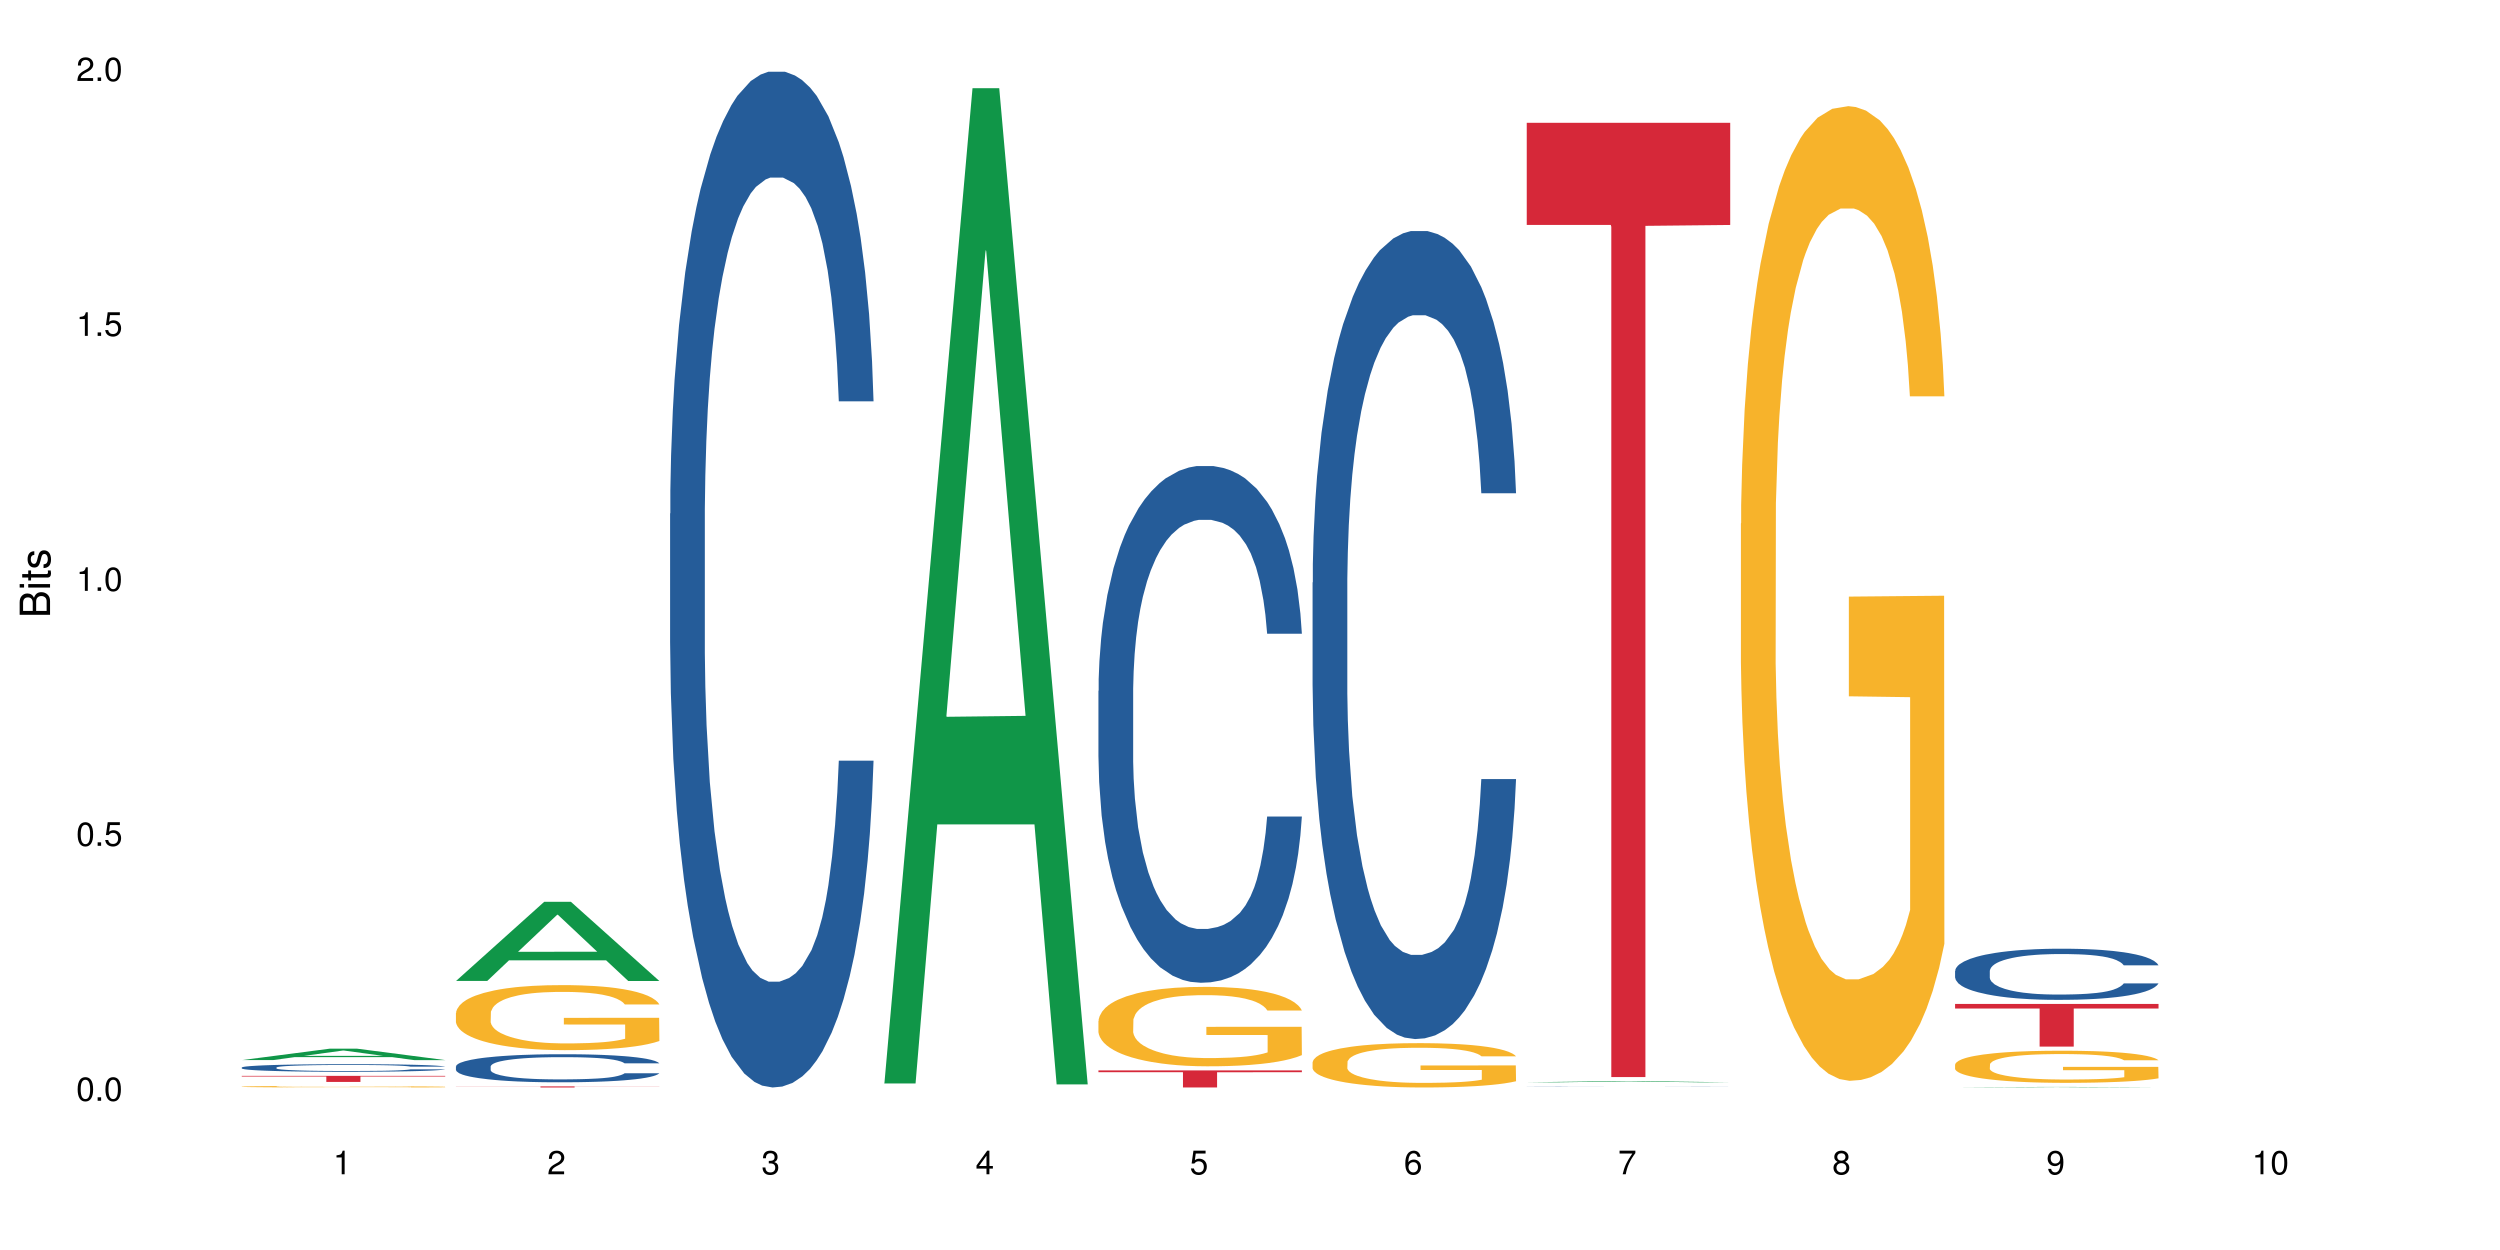 <?xml version="1.0" encoding="UTF-8"?>
<svg xmlns="http://www.w3.org/2000/svg" xmlns:xlink="http://www.w3.org/1999/xlink" width="720pt" height="360pt" viewBox="0 0 720 360" version="1.1">
<defs>
<g>
<symbol overflow="visible" id="glyph0-0">
<path style="stroke:none;" d=""/>
</symbol>
<symbol overflow="visible" id="glyph0-1">
<path style="stroke:none;" d="M 2.641 -6.797 C 2 -6.797 1.422 -6.531 1.078 -6.047 C 0.641 -5.453 0.406 -4.547 0.406 -3.297 C 0.406 -1 1.188 0.219 2.641 0.219 C 4.078 0.219 4.859 -1 4.859 -3.234 C 4.859 -4.562 4.656 -5.438 4.203 -6.047 C 3.844 -6.531 3.281 -6.797 2.641 -6.797 Z M 2.641 -6.047 C 3.547 -6.047 4 -5.125 4 -3.312 C 4 -1.375 3.562 -0.484 2.625 -0.484 C 1.734 -0.484 1.281 -1.422 1.281 -3.281 C 1.281 -5.141 1.734 -6.047 2.641 -6.047 Z M 2.641 -6.047 "/>
</symbol>
<symbol overflow="visible" id="glyph0-2">
<path style="stroke:none;" d="M 1.828 -1 L 0.828 -1 L 0.828 0 L 1.828 0 Z M 1.828 -1 "/>
</symbol>
<symbol overflow="visible" id="glyph0-3">
<path style="stroke:none;" d="M 4.562 -6.797 L 1.062 -6.797 L 0.547 -3.094 L 1.328 -3.094 C 1.719 -3.562 2.047 -3.734 2.578 -3.734 C 3.484 -3.734 4.062 -3.109 4.062 -2.094 C 4.062 -1.125 3.484 -0.531 2.578 -0.531 C 1.828 -0.531 1.375 -0.906 1.188 -1.672 L 0.328 -1.672 C 0.453 -1.109 0.547 -0.844 0.75 -0.594 C 1.125 -0.078 1.828 0.219 2.594 0.219 C 3.969 0.219 4.922 -0.781 4.922 -2.219 C 4.922 -3.562 4.031 -4.484 2.719 -4.484 C 2.25 -4.484 1.859 -4.359 1.469 -4.062 L 1.734 -5.969 L 4.562 -5.969 Z M 4.562 -6.797 "/>
</symbol>
<symbol overflow="visible" id="glyph0-4">
<path style="stroke:none;" d="M 2.484 -4.844 L 2.484 0 L 3.328 0 L 3.328 -6.797 L 2.766 -6.797 C 2.469 -5.75 2.281 -5.609 0.984 -5.453 L 0.984 -4.844 Z M 2.484 -4.844 "/>
</symbol>
<symbol overflow="visible" id="glyph0-5">
<path style="stroke:none;" d="M 4.859 -0.828 L 1.281 -0.828 C 1.359 -1.391 1.672 -1.75 2.5 -2.234 L 3.469 -2.75 C 4.406 -3.266 4.906 -3.969 4.906 -4.812 C 4.906 -5.375 4.672 -5.906 4.266 -6.266 C 3.859 -6.625 3.375 -6.797 2.719 -6.797 C 1.859 -6.797 1.219 -6.5 0.844 -5.922 C 0.609 -5.562 0.5 -5.125 0.484 -4.438 L 1.328 -4.438 C 1.359 -4.906 1.406 -5.188 1.531 -5.406 C 1.75 -5.812 2.188 -6.062 2.703 -6.062 C 3.469 -6.062 4.031 -5.516 4.031 -4.781 C 4.031 -4.25 3.719 -3.797 3.125 -3.438 L 2.234 -2.938 C 0.812 -2.141 0.406 -1.5 0.328 0 L 4.859 0 Z M 4.859 -0.828 "/>
</symbol>
<symbol overflow="visible" id="glyph0-6">
<path style="stroke:none;" d="M 2.125 -3.125 L 2.578 -3.125 C 3.516 -3.125 3.984 -2.703 3.984 -1.891 C 3.984 -1.031 3.469 -0.531 2.578 -0.531 C 1.656 -0.531 1.203 -0.984 1.156 -1.969 L 0.312 -1.969 C 0.344 -1.422 0.438 -1.078 0.609 -0.766 C 0.953 -0.109 1.625 0.219 2.547 0.219 C 3.953 0.219 4.859 -0.609 4.859 -1.906 C 4.859 -2.766 4.516 -3.25 3.703 -3.516 C 4.344 -3.766 4.656 -4.25 4.656 -4.938 C 4.656 -6.109 3.875 -6.797 2.578 -6.797 C 1.203 -6.797 0.484 -6.047 0.453 -4.609 L 1.297 -4.609 C 1.312 -5.016 1.344 -5.25 1.453 -5.453 C 1.641 -5.828 2.062 -6.062 2.594 -6.062 C 3.344 -6.062 3.797 -5.625 3.797 -4.906 C 3.797 -4.422 3.609 -4.141 3.25 -3.984 C 3.016 -3.891 2.719 -3.844 2.125 -3.844 Z M 2.125 -3.125 "/>
</symbol>
<symbol overflow="visible" id="glyph0-7">
<path style="stroke:none;" d="M 3.141 -1.625 L 3.141 0 L 3.984 0 L 3.984 -1.625 L 4.984 -1.625 L 4.984 -2.391 L 3.984 -2.391 L 3.984 -6.797 L 3.359 -6.797 L 0.266 -2.516 L 0.266 -1.625 Z M 3.141 -2.391 L 1 -2.391 L 3.141 -5.359 Z M 3.141 -2.391 "/>
</symbol>
<symbol overflow="visible" id="glyph0-8">
<path style="stroke:none;" d="M 4.781 -5.031 C 4.609 -6.141 3.891 -6.797 2.844 -6.797 C 2.094 -6.797 1.422 -6.438 1.031 -5.828 C 0.609 -5.172 0.406 -4.344 0.406 -3.094 C 0.406 -1.953 0.578 -1.234 0.984 -0.625 C 1.359 -0.078 1.953 0.219 2.703 0.219 C 3.984 0.219 4.922 -0.734 4.922 -2.078 C 4.922 -3.344 4.062 -4.234 2.844 -4.234 C 2.172 -4.234 1.641 -3.969 1.281 -3.469 C 1.281 -5.125 1.828 -6.047 2.797 -6.047 C 3.391 -6.047 3.797 -5.672 3.938 -5.031 Z M 2.734 -3.484 C 3.547 -3.484 4.062 -2.922 4.062 -2 C 4.062 -1.156 3.484 -0.531 2.703 -0.531 C 1.922 -0.531 1.328 -1.188 1.328 -2.047 C 1.328 -2.891 1.906 -3.484 2.734 -3.484 Z M 2.734 -3.484 "/>
</symbol>
<symbol overflow="visible" id="glyph0-9">
<path style="stroke:none;" d="M 4.984 -6.797 L 0.438 -6.797 L 0.438 -5.969 L 4.109 -5.969 C 2.5 -3.656 1.828 -2.234 1.328 0 L 2.219 0 C 2.594 -2.172 3.453 -4.047 4.984 -6.094 Z M 4.984 -6.797 "/>
</symbol>
<symbol overflow="visible" id="glyph0-10">
<path style="stroke:none;" d="M 3.75 -3.578 C 4.453 -4 4.688 -4.344 4.688 -4.984 C 4.688 -6.047 3.844 -6.797 2.641 -6.797 C 1.438 -6.797 0.594 -6.047 0.594 -4.984 C 0.594 -4.359 0.828 -4.016 1.516 -3.578 C 0.734 -3.203 0.359 -2.641 0.359 -1.891 C 0.359 -0.641 1.297 0.219 2.641 0.219 C 3.984 0.219 4.922 -0.641 4.922 -1.875 C 4.922 -2.641 4.531 -3.203 3.75 -3.578 Z M 2.641 -6.047 C 3.359 -6.047 3.812 -5.625 3.812 -4.969 C 3.812 -4.344 3.344 -3.922 2.641 -3.922 C 1.922 -3.922 1.453 -4.344 1.453 -4.984 C 1.453 -5.625 1.922 -6.047 2.641 -6.047 Z M 2.641 -3.203 C 3.484 -3.203 4.062 -2.672 4.062 -1.875 C 4.062 -1.062 3.484 -0.531 2.625 -0.531 C 1.797 -0.531 1.219 -1.078 1.219 -1.875 C 1.219 -2.672 1.797 -3.203 2.641 -3.203 Z M 2.641 -3.203 "/>
</symbol>
<symbol overflow="visible" id="glyph0-11">
<path style="stroke:none;" d="M 0.516 -1.547 C 0.672 -0.438 1.406 0.219 2.438 0.219 C 3.188 0.219 3.859 -0.141 4.266 -0.75 C 4.688 -1.406 4.891 -2.25 4.891 -3.484 C 4.891 -4.625 4.703 -5.359 4.312 -5.953 C 3.938 -6.5 3.344 -6.797 2.594 -6.797 C 1.297 -6.797 0.359 -5.844 0.359 -4.516 C 0.359 -3.25 1.234 -2.344 2.453 -2.344 C 3.094 -2.344 3.562 -2.578 4.016 -3.109 C 4 -1.453 3.469 -0.531 2.5 -0.531 C 1.906 -0.531 1.484 -0.906 1.359 -1.547 Z M 2.578 -6.062 C 3.375 -6.062 3.969 -5.406 3.969 -4.531 C 3.969 -3.688 3.375 -3.094 2.547 -3.094 C 1.734 -3.094 1.234 -3.672 1.234 -4.578 C 1.234 -5.438 1.797 -6.062 2.578 -6.062 Z M 2.578 -6.062 "/>
</symbol>
<symbol overflow="visible" id="glyph1-0">
<path style="stroke:none;" d=""/>
</symbol>
<symbol overflow="visible" id="glyph1-1">
<path style="stroke:none;" d="M 0 -0.953 L 0 -4.891 C 0 -5.719 -0.234 -6.344 -0.734 -6.797 C -1.188 -7.234 -1.812 -7.469 -2.5 -7.469 C -3.547 -7.469 -4.188 -7 -4.625 -5.875 C -4.984 -6.672 -5.641 -7.094 -6.531 -7.094 C -7.156 -7.094 -7.734 -6.859 -8.141 -6.391 C -8.562 -5.938 -8.75 -5.344 -8.75 -4.5 L -8.75 -0.953 Z M -4.984 -2.062 L -7.766 -2.062 L -7.766 -4.219 C -7.766 -4.844 -7.688 -5.203 -7.453 -5.5 C -7.219 -5.812 -6.859 -5.969 -6.375 -5.969 C -5.906 -5.969 -5.531 -5.812 -5.297 -5.5 C -5.062 -5.203 -4.984 -4.844 -4.984 -4.219 Z M -0.984 -2.062 L -4 -2.062 L -4 -4.781 C -4 -5.328 -3.859 -5.688 -3.578 -5.953 C -3.297 -6.219 -2.922 -6.359 -2.484 -6.359 C -2.062 -6.359 -1.688 -6.219 -1.406 -5.953 C -1.109 -5.688 -0.984 -5.328 -0.984 -4.781 Z M -0.984 -2.062 "/>
</symbol>
<symbol overflow="visible" id="glyph1-2">
<path style="stroke:none;" d="M -6.281 -1.797 L -6.281 -0.797 L 0 -0.797 L 0 -1.797 Z M -8.75 -1.797 L -8.75 -0.797 L -7.484 -0.797 L -7.484 -1.797 Z M -8.75 -1.797 "/>
</symbol>
<symbol overflow="visible" id="glyph1-3">
<path style="stroke:none;" d="M -6.281 -3.047 L -6.281 -2.016 L -8.016 -2.016 L -8.016 -1.016 L -6.281 -1.016 L -6.281 -0.172 L -5.469 -0.172 L -5.469 -1.016 L -0.719 -1.016 C -0.078 -1.016 0.281 -1.453 0.281 -2.234 C 0.281 -2.469 0.25 -2.719 0.188 -3.047 L -0.641 -3.047 C -0.609 -2.922 -0.594 -2.766 -0.594 -2.562 C -0.594 -2.141 -0.719 -2.016 -1.156 -2.016 L -5.469 -2.016 L -5.469 -3.047 Z M -6.281 -3.047 "/>
</symbol>
<symbol overflow="visible" id="glyph1-4">
<path style="stroke:none;" d="M -4.531 -5.25 C -5.766 -5.25 -6.469 -4.422 -6.469 -2.969 C -6.469 -1.516 -5.719 -0.562 -4.547 -0.562 C -3.562 -0.562 -3.094 -1.062 -2.734 -2.562 L -2.516 -3.484 C -2.344 -4.188 -2.094 -4.469 -1.625 -4.469 C -1.047 -4.469 -0.641 -3.875 -0.641 -3 C -0.641 -2.453 -0.797 -2 -1.062 -1.75 C -1.25 -1.594 -1.422 -1.531 -1.875 -1.469 L -1.875 -0.406 C -0.422 -0.453 0.281 -1.266 0.281 -2.922 C 0.281 -4.5 -0.5 -5.516 -1.719 -5.516 C -2.656 -5.516 -3.172 -4.984 -3.469 -3.734 L -3.703 -2.766 C -3.891 -1.953 -4.156 -1.609 -4.594 -1.609 C -5.172 -1.609 -5.547 -2.125 -5.547 -2.938 C -5.547 -3.75 -5.203 -4.172 -4.531 -4.203 Z M -4.531 -5.25 "/>
</symbol>
</g>
</defs>
<g id="surface96244">
<rect x="0" y="0" width="720" height="360" style="fill:rgb(100%,100%,100%);fill-opacity:1;stroke:none;"/>
<path style=" stroke:none;fill-rule:nonzero;fill:rgb(6.275%,58.824%,28.235%);fill-opacity:1;" d="M 69.629 305.305 L 69.691 305.305 L 95.047 302.008 L 102.746 302.008 L 128.223 305.309 L 119.273 305.309 L 112.887 304.449 L 84.902 304.449 L 78.645 305.305 L 69.629 305.305 L 87.598 304.09 L 110.32 304.09 L 98.988 302.547 L 98.863 302.547 L 98.738 302.555 L 87.535 304.09 L 87.598 304.09 Z M 69.629 305.305 "/>
<path style=" stroke:none;fill-rule:nonzero;fill:rgb(14.51%,36.078%,60%);fill-opacity:1;" d="M 69.629 307.438 L 69.699 307.434 L 69.699 307.387 L 69.914 307.312 L 70.414 307.215 L 70.914 307.148 L 72.203 307.031 L 73.988 306.918 L 75.848 306.828 L 77.203 306.777 L 78.418 306.734 L 81.207 306.66 L 82.992 306.625 L 84.922 306.59 L 87.281 306.555 L 88.996 306.535 L 92.852 306.504 L 95.711 306.488 L 97.926 306.484 L 102.715 306.484 L 105.574 306.492 L 107.645 306.5 L 109.93 306.52 L 111.859 306.535 L 115.219 306.578 L 118.219 306.637 L 119.578 306.668 L 121.723 306.73 L 123.367 306.789 L 124.508 306.844 L 125.797 306.918 L 126.938 307.008 L 127.797 307.109 L 128.223 307.195 L 118.219 307.195 L 117.719 307.113 L 117.148 307.051 L 116.078 306.969 L 115.004 306.914 L 113.504 306.855 L 112.148 306.816 L 110.289 306.777 L 108.645 306.754 L 106.93 306.734 L 105.285 306.723 L 102.141 306.711 L 98.5 306.711 L 97.141 306.715 L 94.355 306.73 L 92.852 306.746 L 90.711 306.773 L 89.207 306.801 L 87.422 306.84 L 86.207 306.875 L 84.707 306.926 L 83.637 306.973 L 82.422 307.039 L 81.707 307.09 L 81.062 307.145 L 80.492 307.211 L 80.062 307.281 L 79.777 307.355 L 79.633 307.426 L 79.633 307.738 L 79.777 307.809 L 80.133 307.895 L 81.062 308.016 L 82.422 308.121 L 83.992 308.207 L 85.492 308.266 L 86.352 308.293 L 87.492 308.324 L 89.281 308.367 L 91.852 308.406 L 93.352 308.422 L 95.641 308.438 L 97.996 308.445 L 101.141 308.445 L 103.93 308.438 L 105.785 308.426 L 107.715 308.41 L 110.359 308.379 L 112.004 308.344 L 113.434 308.309 L 114.504 308.27 L 115.219 308.238 L 116.293 308.176 L 117.148 308.109 L 117.793 308.039 L 118.219 307.969 L 128.223 307.969 L 127.797 308.051 L 127.152 308.129 L 126.508 308.184 L 125.508 308.254 L 124.367 308.316 L 122.723 308.387 L 121.363 308.434 L 119.578 308.484 L 117.934 308.523 L 116.148 308.555 L 113.504 308.598 L 111.789 308.617 L 109.93 308.633 L 107.715 308.648 L 104.93 308.664 L 101.93 308.672 L 99.141 308.676 L 96.141 308.672 L 93.926 308.66 L 90.996 308.645 L 87.352 308.609 L 84.707 308.57 L 82.633 308.531 L 80.848 308.492 L 78.848 308.438 L 76.273 308.352 L 74.703 308.281 L 73.633 308.227 L 72.418 308.148 L 71.559 308.078 L 70.559 307.965 L 69.844 307.824 L 69.629 307.715 Z M 69.629 307.438 "/>
<path style=" stroke:none;fill-rule:nonzero;fill:rgb(96.863%,70.196%,16.863%);fill-opacity:1;" d="M 69.629 312.949 L 69.699 312.949 L 69.699 312.941 L 69.988 312.922 L 70.703 312.898 L 71.629 312.879 L 72.629 312.863 L 73.273 312.855 L 74.344 312.844 L 75.273 312.832 L 77.633 312.816 L 80.633 312.801 L 82.277 312.793 L 84.137 312.785 L 86.777 312.777 L 87.992 312.773 L 91.711 312.77 L 95.926 312.766 L 100.57 312.762 L 102.715 312.766 L 105.645 312.766 L 109.645 312.77 L 111.934 312.773 L 113.719 312.777 L 115.578 312.781 L 117.863 312.789 L 120.008 312.801 L 121.723 312.809 L 123.438 312.82 L 124.867 312.836 L 126.082 312.848 L 127.152 312.863 L 127.797 312.879 L 128.223 312.891 L 118.293 312.891 L 117.719 312.879 L 117.078 312.867 L 116.004 312.855 L 114.934 312.844 L 113.863 312.836 L 111.859 312.828 L 110.145 312.82 L 108.004 312.816 L 105.93 312.812 L 103.57 312.809 L 98.355 312.809 L 94.926 312.812 L 92.926 312.816 L 91.496 312.816 L 89.496 312.824 L 88.281 312.828 L 85.422 312.844 L 83.992 312.855 L 83.207 312.863 L 82.207 312.875 L 81.492 312.887 L 80.707 312.902 L 80.277 312.914 L 79.703 312.941 L 79.633 313.012 L 79.848 313.027 L 80.277 313.043 L 80.848 313.055 L 81.707 313.07 L 82.562 313.082 L 84.062 313.098 L 85.352 313.109 L 86.352 313.113 L 88.281 313.125 L 89.066 313.129 L 90.922 313.137 L 92.852 313.141 L 95.211 313.145 L 96.996 313.148 L 99.855 313.152 L 103.5 313.152 L 107.789 313.148 L 110.504 313.145 L 112.359 313.141 L 113.574 313.141 L 115.078 313.137 L 116.148 313.133 L 117.148 313.125 L 118.363 313.121 L 118.363 313.027 L 100.715 313.023 L 100.715 312.98 L 128.152 312.98 L 128.223 313.137 L 126.723 313.145 L 124.867 313.156 L 123.078 313.164 L 121.223 313.172 L 118.578 313.18 L 116.434 313.184 L 113.148 313.188 L 110.145 313.191 L 107 313.195 L 97.996 313.195 L 94.855 313.191 L 92.352 313.191 L 90.066 313.188 L 87.781 313.18 L 84.922 313.172 L 83.062 313.164 L 79.203 313.148 L 77.488 313.137 L 76.348 313.129 L 75.203 313.117 L 73.988 313.105 L 72.844 313.094 L 71.988 313.082 L 71.203 313.066 L 70.629 313.055 L 70.059 313.035 L 69.773 313.023 L 69.629 313.012 Z M 69.629 312.949 "/>
<path style=" stroke:none;fill-rule:nonzero;fill:rgb(83.922%,15.686%,22.353%);fill-opacity:1;" d="M 69.629 309.848 L 128.223 309.848 L 128.223 310.035 L 103.805 310.035 L 103.805 311.59 L 93.98 311.59 L 93.98 310.039 L 93.836 310.035 L 69.629 310.035 Z M 69.629 309.848 "/>
<path style=" stroke:none;fill-rule:nonzero;fill:rgb(6.275%,58.824%,28.235%);fill-opacity:1;" d="M 131.309 282.516 L 131.371 282.492 L 156.727 259.727 L 164.426 259.727 L 189.902 282.535 L 180.953 282.535 L 174.566 276.582 L 146.582 276.582 L 140.324 282.516 L 131.309 282.516 L 149.273 274.117 L 172 274.098 L 160.668 263.453 L 160.543 263.434 L 160.418 263.496 L 149.211 274.098 L 149.273 274.117 Z M 131.309 282.516 "/>
<path style=" stroke:none;fill-rule:nonzero;fill:rgb(14.51%,36.078%,60%);fill-opacity:1;" d="M 131.309 307.137 L 131.379 307.133 L 131.379 306.953 L 131.594 306.672 L 132.094 306.32 L 132.594 306.074 L 133.883 305.641 L 135.668 305.219 L 137.523 304.895 L 138.883 304.699 L 140.098 304.555 L 142.883 304.281 L 144.672 304.141 L 146.602 304.016 L 148.957 303.887 L 150.672 303.816 L 154.531 303.695 L 157.391 303.645 L 159.605 303.621 L 164.395 303.621 L 167.25 303.652 L 169.324 303.688 L 171.609 303.75 L 173.539 303.816 L 176.898 303.977 L 179.898 304.184 L 181.258 304.301 L 183.402 304.531 L 185.043 304.754 L 186.188 304.945 L 187.473 305.219 L 188.617 305.551 L 189.477 305.926 L 189.902 306.246 L 179.898 306.246 L 179.398 305.949 L 178.828 305.719 L 177.758 305.418 L 176.684 305.203 L 175.184 304.988 L 173.824 304.848 L 171.969 304.707 L 170.324 304.621 L 168.609 304.555 L 166.965 304.508 L 163.82 304.465 L 160.176 304.465 L 158.82 304.48 L 156.031 304.539 L 154.531 304.59 L 152.387 304.695 L 150.887 304.789 L 149.102 304.938 L 147.887 305.062 L 146.387 305.254 L 145.312 305.426 L 144.098 305.668 L 143.387 305.852 L 142.742 306.059 L 142.172 306.305 L 141.742 306.562 L 141.457 306.836 L 141.312 307.102 L 141.312 308.246 L 141.457 308.512 L 141.812 308.824 L 142.742 309.273 L 144.098 309.664 L 145.672 309.977 L 147.172 310.195 L 148.031 310.301 L 149.172 310.418 L 150.961 310.566 L 153.531 310.715 L 155.031 310.773 L 157.32 310.832 L 159.676 310.863 L 162.82 310.863 L 165.609 310.832 L 167.465 310.793 L 169.395 310.734 L 172.039 310.609 L 173.684 310.492 L 175.113 310.352 L 176.184 310.211 L 176.898 310.094 L 177.969 309.863 L 178.828 309.613 L 179.473 309.355 L 179.898 309.102 L 189.902 309.102 L 189.477 309.398 L 188.832 309.688 L 188.188 309.902 L 187.188 310.16 L 186.047 310.387 L 184.402 310.648 L 183.043 310.816 L 181.258 311 L 179.613 311.141 L 177.828 311.27 L 175.184 311.414 L 173.469 311.488 L 171.609 311.555 L 169.395 311.613 L 166.609 311.668 L 163.605 311.695 L 160.82 311.703 L 157.82 311.688 L 155.605 311.66 L 152.676 311.594 L 149.031 311.461 L 146.387 311.32 L 144.312 311.18 L 142.527 311.031 L 140.527 310.832 L 137.953 310.508 L 136.383 310.254 L 135.309 310.051 L 134.094 309.762 L 133.238 309.504 L 132.238 309.09 L 131.523 308.562 L 131.309 308.156 Z M 131.309 307.137 "/>
<path style=" stroke:none;fill-rule:nonzero;fill:rgb(96.863%,70.196%,16.863%);fill-opacity:1;" d="M 131.309 291.734 L 131.379 291.719 L 131.379 291.375 L 131.664 290.605 L 132.379 289.547 L 133.309 288.672 L 134.309 287.988 L 134.953 287.629 L 136.023 287.117 L 136.953 286.738 L 139.312 285.969 L 142.312 285.25 L 143.957 284.941 L 145.812 284.652 L 148.457 284.324 L 149.672 284.207 L 153.391 283.934 L 157.605 283.762 L 162.25 283.711 L 164.395 283.727 L 167.324 283.797 L 171.324 283.984 L 173.613 284.156 L 175.398 284.324 L 177.254 284.547 L 179.543 284.891 L 181.688 285.301 L 183.402 285.711 L 185.117 286.227 L 186.547 286.773 L 187.762 287.371 L 188.832 288.09 L 189.477 288.691 L 189.902 289.289 L 179.973 289.289 L 179.398 288.691 L 178.758 288.227 L 177.684 287.664 L 176.613 287.254 L 175.539 286.926 L 173.539 286.48 L 171.824 286.207 L 169.68 285.969 L 167.609 285.816 L 165.25 285.711 L 163.82 285.68 L 160.035 285.68 L 156.605 285.797 L 154.605 285.934 L 153.176 286.07 L 151.172 286.328 L 149.957 286.535 L 149.246 286.672 L 147.102 287.199 L 145.672 287.68 L 144.887 288.004 L 143.887 288.52 L 143.172 288.98 L 142.383 289.664 L 141.957 290.18 L 141.383 291.344 L 141.312 294.422 L 141.527 295.074 L 141.957 295.773 L 142.527 296.391 L 143.387 297.039 L 144.242 297.535 L 145.742 298.203 L 147.027 298.648 L 148.031 298.941 L 149.957 299.402 L 150.746 299.555 L 152.602 299.863 L 154.531 300.102 L 156.891 300.309 L 158.676 300.41 L 161.535 300.496 L 165.18 300.496 L 169.469 300.395 L 172.184 300.258 L 174.039 300.121 L 175.254 300 L 176.754 299.812 L 177.828 299.641 L 178.828 299.453 L 180.043 299.164 L 180.043 295.074 L 162.391 295.055 L 162.391 293.141 L 189.832 293.121 L 189.902 299.812 L 188.402 300.273 L 186.547 300.719 L 184.758 301.062 L 182.902 301.352 L 180.258 301.68 L 178.113 301.883 L 174.824 302.121 L 171.824 302.277 L 168.68 302.379 L 165.895 302.43 L 162.605 302.449 L 159.676 302.414 L 156.531 302.312 L 154.031 302.176 L 151.746 302.004 L 149.457 301.781 L 146.602 301.422 L 144.742 301.129 L 142.812 300.77 L 140.883 300.344 L 139.168 299.883 L 138.027 299.523 L 136.883 299.109 L 135.668 298.598 L 134.523 298.016 L 133.668 297.484 L 132.879 296.887 L 132.309 296.32 L 131.738 295.551 L 131.453 294.938 L 131.309 294.406 Z M 131.309 291.734 "/>
<path style=" stroke:none;fill-rule:nonzero;fill:rgb(83.922%,15.686%,22.353%);fill-opacity:1;" d="M 131.309 312.879 L 189.902 312.879 L 189.902 312.914 L 165.484 312.914 L 165.484 313.195 L 155.656 313.195 L 155.656 312.914 L 131.309 312.914 Z M 131.309 312.879 "/>
<path style=" stroke:none;fill-rule:nonzero;fill:rgb(14.51%,36.078%,60%);fill-opacity:1;" d="M 192.988 147.945 L 193.059 147.676 L 193.059 141.258 L 193.273 131.098 L 193.773 118.262 L 194.273 109.438 L 195.559 93.664 L 197.348 78.422 L 199.203 66.656 L 200.562 59.703 L 201.777 54.355 L 204.562 44.461 L 206.352 39.379 L 208.281 34.836 L 210.637 30.289 L 212.352 27.617 L 216.211 23.336 L 219.07 21.465 L 221.285 20.664 L 226.074 20.664 L 228.93 21.734 L 231.004 23.07 L 233.289 25.207 L 235.219 27.617 L 238.578 33.5 L 241.578 40.984 L 242.938 45.262 L 245.082 53.555 L 246.723 61.574 L 247.867 68.527 L 249.152 78.422 L 250.297 90.453 L 251.152 104.09 L 251.582 115.59 L 241.578 115.59 L 241.078 104.895 L 240.508 96.605 L 239.434 85.641 L 238.363 77.887 L 236.863 70.133 L 235.504 65.051 L 233.648 59.969 L 232.004 56.762 L 230.289 54.355 L 228.645 52.75 L 225.5 51.145 L 221.855 51.145 L 220.5 51.68 L 217.711 53.82 L 216.211 55.691 L 214.066 59.438 L 212.566 62.91 L 210.781 68.258 L 209.566 72.805 L 208.066 79.758 L 206.992 85.906 L 205.777 94.73 L 205.062 101.418 L 204.422 108.902 L 203.848 117.727 L 203.422 127.086 L 203.133 136.98 L 202.992 146.605 L 202.992 188.055 L 203.133 197.68 L 203.492 208.91 L 204.422 225.223 L 205.777 239.395 L 207.352 250.625 L 208.852 258.648 L 209.707 262.391 L 210.852 266.668 L 212.637 272.016 L 215.211 277.363 L 216.711 279.504 L 219 281.645 L 221.355 282.711 L 224.5 282.711 L 227.289 281.645 L 229.145 280.305 L 231.074 278.168 L 233.719 273.621 L 235.363 269.344 L 236.793 264.262 L 237.863 259.18 L 238.578 254.902 L 239.648 246.613 L 240.508 237.523 L 241.148 228.164 L 241.578 219.07 L 251.582 219.07 L 251.152 229.77 L 250.512 240.195 L 249.867 247.949 L 248.867 257.309 L 247.723 265.598 L 246.082 274.957 L 244.723 281.109 L 242.938 287.793 L 241.293 292.875 L 239.508 297.418 L 236.863 302.766 L 235.148 305.441 L 233.289 307.848 L 231.074 309.988 L 228.289 311.859 L 225.285 312.93 L 222.5 313.195 L 219.5 312.66 L 217.285 311.59 L 214.352 309.184 L 210.711 304.371 L 208.066 299.293 L 205.992 294.211 L 204.207 288.863 L 202.207 281.645 L 199.633 269.879 L 198.062 260.785 L 196.988 253.297 L 195.773 242.871 L 194.918 233.512 L 193.918 218.539 L 193.203 199.551 L 192.988 184.844 Z M 192.988 147.945 "/>
<path style=" stroke:none;fill-rule:nonzero;fill:rgb(6.275%,58.824%,28.235%);fill-opacity:1;" d="M 254.668 312.039 L 254.73 311.77 L 280.082 25.406 L 287.781 25.406 L 313.262 312.309 L 304.309 312.309 L 297.926 237.418 L 269.941 237.418 L 263.68 312.039 L 254.668 312.039 L 272.633 206.438 L 295.359 206.168 L 284.027 72.281 L 283.902 72.012 L 283.777 72.82 L 272.57 206.168 L 272.633 206.438 Z M 254.668 312.039 "/>
<path style=" stroke:none;fill-rule:nonzero;fill:rgb(14.51%,36.078%,60%);fill-opacity:1;" d="M 316.348 198.973 L 316.418 198.836 L 316.418 195.574 L 316.633 190.402 L 317.133 183.875 L 317.633 179.383 L 318.918 171.359 L 320.703 163.605 L 322.562 157.621 L 323.922 154.082 L 325.137 151.363 L 327.922 146.328 L 329.707 143.746 L 331.637 141.434 L 333.996 139.121 L 335.711 137.758 L 339.57 135.582 L 342.43 134.629 L 344.645 134.223 L 349.43 134.223 L 352.289 134.766 L 354.363 135.445 L 356.648 136.535 L 358.578 137.758 L 361.938 140.754 L 364.938 144.562 L 366.293 146.738 L 368.438 150.953 L 370.082 155.035 L 371.227 158.57 L 372.512 163.605 L 373.656 169.727 L 374.512 176.664 L 374.941 182.512 L 364.938 182.512 L 364.438 177.07 L 363.867 172.855 L 362.793 167.277 L 361.723 163.332 L 360.223 159.387 L 358.863 156.805 L 357.004 154.219 L 355.363 152.586 L 353.648 151.363 L 352.004 150.547 L 348.859 149.73 L 345.215 149.73 L 343.855 150.004 L 341.07 151.09 L 339.57 152.043 L 337.426 153.945 L 335.926 155.715 L 334.141 158.438 L 332.926 160.75 L 331.422 164.285 L 330.352 167.414 L 329.137 171.902 L 328.422 175.305 L 327.777 179.113 L 327.207 183.602 L 326.777 188.363 L 326.492 193.395 L 326.352 198.293 L 326.352 219.379 L 326.492 224.273 L 326.852 229.988 L 327.777 238.285 L 329.137 245.496 L 330.707 251.207 L 332.211 255.289 L 333.066 257.195 L 334.211 259.371 L 335.996 262.09 L 338.57 264.812 L 340.07 265.898 L 342.355 266.988 L 344.715 267.531 L 347.859 267.531 L 350.645 266.988 L 352.504 266.309 L 354.434 265.219 L 357.078 262.906 L 358.719 260.73 L 360.148 258.145 L 361.223 255.562 L 361.938 253.387 L 363.008 249.168 L 363.867 244.543 L 364.508 239.781 L 364.938 235.156 L 374.941 235.156 L 374.512 240.598 L 373.871 245.902 L 373.227 249.848 L 372.227 254.609 L 371.082 258.828 L 369.438 263.586 L 368.082 266.715 L 366.293 270.117 L 364.652 272.703 L 362.863 275.016 L 360.223 277.734 L 358.508 279.094 L 356.648 280.32 L 354.434 281.406 L 351.645 282.359 L 348.645 282.902 L 345.859 283.039 L 342.855 282.77 L 340.641 282.223 L 337.711 281 L 334.066 278.551 L 331.422 275.965 L 329.352 273.383 L 327.566 270.66 L 325.562 266.988 L 322.992 261.004 L 321.418 256.379 L 320.348 252.57 L 319.133 247.266 L 318.273 242.504 L 317.273 234.887 L 316.559 225.227 L 316.348 217.746 Z M 316.348 198.973 "/>
<path style=" stroke:none;fill-rule:nonzero;fill:rgb(96.863%,70.196%,16.863%);fill-opacity:1;" d="M 316.348 294.016 L 316.418 293.996 L 316.418 293.578 L 316.703 292.637 L 317.418 291.34 L 318.348 290.273 L 319.348 289.438 L 319.992 289 L 321.062 288.375 L 321.992 287.914 L 324.348 286.973 L 327.352 286.094 L 328.992 285.719 L 330.852 285.363 L 333.496 284.969 L 334.711 284.82 L 338.426 284.484 L 342.641 284.277 L 347.289 284.215 L 349.43 284.234 L 352.359 284.32 L 356.363 284.551 L 358.648 284.758 L 360.434 284.969 L 362.293 285.238 L 364.578 285.656 L 366.723 286.156 L 368.438 286.66 L 370.152 287.285 L 371.582 287.957 L 372.797 288.688 L 373.871 289.566 L 374.512 290.297 L 374.941 291.027 L 365.008 291.027 L 364.438 290.297 L 363.793 289.73 L 362.723 289.043 L 361.648 288.539 L 360.578 288.145 L 358.578 287.602 L 356.863 287.266 L 354.719 286.973 L 352.645 286.785 L 350.289 286.66 L 348.859 286.617 L 345.07 286.617 L 341.641 286.766 L 339.641 286.93 L 338.211 287.098 L 336.211 287.414 L 334.996 287.664 L 334.281 287.832 L 332.137 288.477 L 330.707 289.062 L 329.922 289.461 L 328.922 290.086 L 328.207 290.652 L 327.422 291.488 L 326.992 292.113 L 326.422 293.535 L 326.352 297.297 L 326.562 298.09 L 326.992 298.949 L 327.566 299.699 L 328.422 300.496 L 329.281 301.102 L 330.781 301.918 L 332.066 302.461 L 333.066 302.816 L 334.996 303.379 L 335.781 303.566 L 337.641 303.945 L 339.57 304.234 L 341.93 304.488 L 343.715 304.613 L 346.574 304.715 L 350.219 304.715 L 354.504 304.59 L 357.219 304.426 L 359.078 304.258 L 360.293 304.109 L 361.793 303.879 L 362.863 303.672 L 363.867 303.441 L 365.078 303.086 L 365.078 298.09 L 347.43 298.07 L 347.43 295.73 L 374.871 295.711 L 374.941 303.879 L 373.441 304.445 L 371.582 304.988 L 369.797 305.406 L 367.938 305.762 L 365.293 306.16 L 363.152 306.41 L 359.863 306.703 L 356.863 306.891 L 353.719 307.016 L 350.93 307.078 L 347.645 307.098 L 344.715 307.059 L 341.57 306.934 L 339.07 306.766 L 336.781 306.555 L 334.496 306.285 L 331.637 305.844 L 329.781 305.488 L 327.852 305.051 L 325.922 304.527 L 324.207 303.965 L 323.062 303.527 L 321.918 303.023 L 320.703 302.398 L 319.562 301.688 L 318.703 301.039 L 317.918 300.309 L 317.348 299.617 L 316.773 298.676 L 316.488 297.926 L 316.348 297.277 Z M 316.348 294.016 "/>
<path style=" stroke:none;fill-rule:nonzero;fill:rgb(83.922%,15.686%,22.353%);fill-opacity:1;" d="M 316.348 308.273 L 374.941 308.273 L 374.941 308.801 L 350.52 308.805 L 350.52 313.195 L 340.695 313.195 L 340.695 308.809 L 340.555 308.801 L 316.348 308.801 Z M 316.348 308.273 "/>
<path style=" stroke:none;fill-rule:nonzero;fill:rgb(14.51%,36.078%,60%);fill-opacity:1;" d="M 378.023 167.797 L 378.098 167.586 L 378.098 162.48 L 378.312 154.395 L 378.812 144.188 L 379.312 137.168 L 380.598 124.617 L 382.383 112.492 L 384.242 103.133 L 385.602 97.602 L 386.812 93.348 L 389.602 85.477 L 391.387 81.438 L 393.316 77.82 L 395.676 74.203 L 397.391 72.078 L 401.25 68.676 L 404.105 67.184 L 406.324 66.547 L 411.109 66.547 L 413.969 67.398 L 416.039 68.461 L 418.328 70.164 L 420.258 72.078 L 423.613 76.758 L 426.617 82.715 L 427.973 86.117 L 430.117 92.711 L 431.762 99.094 L 432.906 104.621 L 434.191 112.492 L 435.336 122.062 L 436.191 132.914 L 436.621 142.059 L 426.617 142.059 L 426.117 133.551 L 425.543 126.957 L 424.473 118.234 L 423.402 112.066 L 421.898 105.898 L 420.543 101.855 L 418.684 97.816 L 417.039 95.262 L 415.324 93.348 L 413.684 92.074 L 410.539 90.797 L 406.895 90.797 L 405.535 91.223 L 402.75 92.922 L 401.25 94.414 L 399.105 97.391 L 397.605 100.156 L 395.816 104.41 L 394.602 108.027 L 393.102 113.555 L 392.031 118.449 L 390.816 125.469 L 390.102 130.785 L 389.457 136.742 L 388.887 143.762 L 388.457 151.207 L 388.172 159.074 L 388.027 166.734 L 388.027 199.703 L 388.172 207.359 L 388.531 216.293 L 389.457 229.27 L 390.816 240.543 L 392.387 249.477 L 393.891 255.859 L 394.746 258.836 L 395.891 262.238 L 397.676 266.492 L 400.25 270.75 L 401.75 272.449 L 404.035 274.152 L 406.395 275.004 L 409.539 275.004 L 412.324 274.152 L 414.184 273.09 L 416.113 271.387 L 418.758 267.77 L 420.398 264.367 L 421.828 260.324 L 422.902 256.285 L 423.613 252.879 L 424.688 246.285 L 425.543 239.055 L 426.188 231.609 L 426.617 224.379 L 436.621 224.379 L 436.191 232.887 L 435.547 241.18 L 434.906 247.352 L 433.906 254.797 L 432.762 261.391 L 431.117 268.832 L 429.762 273.727 L 427.973 279.043 L 426.332 283.086 L 424.543 286.703 L 421.898 290.957 L 420.184 293.082 L 418.328 294.996 L 416.113 296.699 L 413.324 298.188 L 410.324 299.039 L 407.539 299.25 L 404.535 298.824 L 402.32 297.977 L 399.391 296.062 L 395.746 292.23 L 393.102 288.191 L 391.031 284.148 L 389.242 279.895 L 387.242 274.152 L 384.672 264.793 L 383.098 257.559 L 382.027 251.605 L 380.812 243.309 L 379.953 235.863 L 378.953 223.953 L 378.238 208.852 L 378.023 197.152 Z M 378.023 167.797 "/>
<path style=" stroke:none;fill-rule:nonzero;fill:rgb(96.863%,70.196%,16.863%);fill-opacity:1;" d="M 378.023 305.895 L 378.098 305.883 L 378.098 305.652 L 378.383 305.125 L 379.098 304.402 L 380.027 303.809 L 381.027 303.34 L 381.668 303.098 L 382.742 302.746 L 383.672 302.492 L 386.027 301.965 L 389.031 301.477 L 390.672 301.266 L 392.531 301.066 L 395.176 300.848 L 396.391 300.766 L 400.105 300.578 L 404.32 300.461 L 408.965 300.426 L 411.109 300.438 L 414.039 300.484 L 418.043 300.613 L 420.328 300.73 L 422.113 300.848 L 423.973 300.996 L 426.258 301.23 L 428.402 301.512 L 430.117 301.789 L 431.832 302.141 L 433.262 302.512 L 434.477 302.922 L 435.547 303.41 L 436.191 303.82 L 436.621 304.227 L 426.688 304.227 L 426.117 303.82 L 425.473 303.504 L 424.402 303.121 L 423.328 302.84 L 422.258 302.617 L 420.258 302.316 L 418.543 302.129 L 416.398 301.965 L 414.324 301.859 L 411.969 301.789 L 410.539 301.766 L 406.75 301.766 L 403.32 301.848 L 401.32 301.941 L 399.891 302.035 L 397.891 302.211 L 396.676 302.352 L 395.961 302.445 L 393.816 302.805 L 392.387 303.133 L 391.602 303.352 L 390.602 303.703 L 389.887 304.02 L 389.102 304.484 L 388.672 304.836 L 388.102 305.629 L 388.027 307.727 L 388.242 308.168 L 388.672 308.648 L 389.242 309.066 L 390.102 309.512 L 390.961 309.848 L 392.461 310.305 L 393.746 310.605 L 394.746 310.805 L 396.676 311.121 L 397.461 311.227 L 399.32 311.434 L 401.25 311.598 L 403.605 311.738 L 405.395 311.809 L 408.25 311.867 L 411.895 311.867 L 416.184 311.797 L 418.898 311.703 L 420.758 311.609 L 421.973 311.527 L 423.473 311.398 L 424.543 311.285 L 425.543 311.156 L 426.758 310.957 L 426.758 308.168 L 409.109 308.156 L 409.109 306.852 L 436.551 306.84 L 436.621 311.398 L 435.121 311.715 L 433.262 312.02 L 431.477 312.25 L 429.617 312.449 L 426.973 312.672 L 424.828 312.812 L 421.543 312.973 L 418.543 313.078 L 415.398 313.148 L 412.609 313.184 L 409.324 313.195 L 406.395 313.172 L 403.25 313.102 L 400.75 313.008 L 398.461 312.895 L 396.176 312.742 L 393.316 312.496 L 391.461 312.297 L 389.531 312.055 L 387.602 311.762 L 385.887 311.445 L 384.742 311.203 L 383.598 310.922 L 382.383 310.57 L 381.242 310.176 L 380.383 309.812 L 379.598 309.406 L 379.027 309.02 L 378.453 308.496 L 378.168 308.078 L 378.023 307.715 Z M 378.023 305.895 "/>
<path style=" stroke:none;fill-rule:nonzero;fill:rgb(6.275%,58.824%,28.235%);fill-opacity:1;" d="M 439.703 311.711 L 439.766 311.707 L 465.121 311.363 L 472.82 311.363 L 498.301 311.711 L 489.348 311.711 L 482.961 311.617 L 454.98 311.617 L 448.719 311.711 L 439.703 311.711 L 457.672 311.582 L 480.395 311.582 L 469.066 311.418 L 468.938 311.418 L 468.812 311.422 L 457.609 311.582 L 457.672 311.582 Z M 439.703 311.711 "/>
<path style=" stroke:none;fill-rule:nonzero;fill:rgb(14.51%,36.078%,60%);fill-opacity:1;" d="M 439.703 312.91 L 439.988 312.91 L 440.492 312.906 L 440.992 312.902 L 442.277 312.898 L 444.062 312.898 L 445.922 312.895 L 447.277 312.895 L 448.492 312.891 L 451.281 312.891 L 453.066 312.887 L 462.93 312.887 L 465.785 312.883 L 475.648 312.883 L 477.719 312.887 L 485.293 312.887 L 488.297 312.891 L 491.797 312.891 L 493.441 312.895 L 494.582 312.895 L 495.871 312.898 L 497.012 312.898 L 497.871 312.902 L 498.301 312.906 L 488.297 312.906 L 487.797 312.902 L 487.223 312.902 L 486.152 312.898 L 485.078 312.898 L 483.578 312.895 L 480.363 312.895 L 478.719 312.891 L 462.93 312.891 L 460.785 312.895 L 456.281 312.895 L 454.781 312.898 L 453.711 312.898 L 452.496 312.902 L 451.137 312.902 L 450.566 312.906 L 450.137 312.906 L 449.852 312.91 L 449.707 312.91 L 449.707 312.922 L 449.852 312.922 L 450.207 312.926 L 451.137 312.93 L 452.496 312.934 L 454.066 312.934 L 455.566 312.938 L 459.355 312.938 L 461.926 312.941 L 480.434 312.941 L 482.078 312.938 L 484.578 312.938 L 485.293 312.934 L 486.367 312.934 L 487.223 312.93 L 487.867 312.93 L 488.297 312.926 L 498.301 312.926 L 497.871 312.93 L 497.227 312.934 L 496.586 312.934 L 495.586 312.938 L 494.441 312.938 L 492.797 312.941 L 489.652 312.941 L 488.008 312.945 L 480.008 312.945 L 477.793 312.949 L 464 312.949 L 461.07 312.945 L 452.711 312.945 L 450.922 312.941 L 448.922 312.941 L 446.352 312.938 L 444.777 312.938 L 443.707 312.934 L 442.492 312.934 L 441.633 312.93 L 440.633 312.926 L 439.918 312.922 L 439.703 312.922 Z M 439.703 312.91 "/>
<path style=" stroke:none;fill-rule:nonzero;fill:rgb(83.922%,15.686%,22.353%);fill-opacity:1;" d="M 439.703 35.375 L 498.301 35.375 L 498.301 64.789 L 473.879 65.047 L 473.879 310.188 L 464.055 310.188 L 464.055 65.305 L 463.91 64.789 L 439.703 64.789 Z M 439.703 35.375 "/>
<path style=" stroke:none;fill-rule:nonzero;fill:rgb(96.863%,70.196%,16.863%);fill-opacity:1;" d="M 501.383 150.801 L 501.453 150.547 L 501.453 145.418 L 501.742 133.883 L 502.457 117.988 L 503.383 104.914 L 504.383 94.66 L 505.027 89.277 L 506.102 81.586 L 507.027 75.945 L 509.387 64.41 L 512.387 53.641 L 514.031 49.027 L 515.891 44.672 L 518.535 39.801 L 519.75 38.004 L 523.465 33.902 L 527.68 31.34 L 532.324 30.57 L 534.469 30.828 L 537.398 31.852 L 541.398 34.672 L 543.688 37.234 L 545.473 39.801 L 547.332 43.133 L 549.617 48.258 L 551.762 54.41 L 553.477 60.562 L 555.191 68.254 L 556.621 76.457 L 557.836 85.43 L 558.906 96.199 L 559.551 105.172 L 559.98 114.141 L 550.047 114.141 L 549.473 105.172 L 548.832 98.25 L 547.758 89.789 L 546.688 83.637 L 545.617 78.766 L 543.613 72.102 L 541.898 68 L 539.758 64.41 L 537.684 62.102 L 535.324 60.562 L 533.898 60.051 L 530.109 60.051 L 526.68 61.848 L 524.68 63.898 L 523.25 65.949 L 521.25 69.793 L 520.035 72.871 L 519.32 74.922 L 517.176 82.867 L 515.746 90.047 L 514.961 94.914 L 513.961 102.605 L 513.246 109.527 L 512.461 119.781 L 512.031 127.473 L 511.461 144.906 L 511.387 191.051 L 511.602 200.789 L 512.031 211.301 L 512.602 220.531 L 513.461 230.273 L 514.316 237.707 L 515.816 247.703 L 517.105 254.371 L 518.105 258.727 L 520.035 265.648 L 520.82 267.957 L 522.68 272.57 L 524.605 276.16 L 526.965 279.234 L 528.75 280.773 L 531.609 282.055 L 535.254 282.055 L 539.543 280.516 L 542.258 278.465 L 544.113 276.414 L 545.328 274.621 L 546.832 271.801 L 547.902 269.238 L 548.902 266.418 L 550.117 262.059 L 550.117 200.789 L 532.469 200.535 L 532.469 171.824 L 559.906 171.566 L 559.98 271.801 L 558.477 278.723 L 556.621 285.387 L 554.832 290.516 L 552.977 294.875 L 550.332 299.746 L 548.188 302.82 L 544.902 306.41 L 541.898 308.715 L 538.754 310.254 L 535.969 311.023 L 532.684 311.281 L 529.754 310.766 L 526.609 309.23 L 524.105 307.18 L 521.82 304.613 L 519.535 301.281 L 516.676 295.898 L 514.816 291.539 L 512.887 286.156 L 510.957 279.75 L 509.242 272.828 L 508.102 267.441 L 506.957 261.289 L 505.742 253.602 L 504.598 244.883 L 503.742 236.938 L 502.957 227.965 L 502.383 219.504 L 501.812 207.969 L 501.527 198.738 L 501.383 190.793 Z M 501.383 150.801 "/>
<path style=" stroke:none;fill-rule:nonzero;fill:rgb(6.275%,58.824%,28.235%);fill-opacity:1;" d="M 563.062 313.195 L 563.125 313.195 L 588.48 313.035 L 596.18 313.035 L 621.656 313.195 L 612.707 313.195 L 606.32 313.152 L 578.336 313.152 L 572.078 313.195 L 563.062 313.195 L 581.031 313.137 L 603.754 313.137 L 592.422 313.062 L 592.172 313.062 L 580.965 313.137 L 581.031 313.137 Z M 563.062 313.195 "/>
<path style=" stroke:none;fill-rule:nonzero;fill:rgb(14.51%,36.078%,60%);fill-opacity:1;" d="M 563.062 279.645 L 563.133 279.633 L 563.133 279.309 L 563.348 278.797 L 563.848 278.152 L 564.348 277.707 L 565.637 276.914 L 567.422 276.145 L 569.281 275.555 L 570.637 275.203 L 571.852 274.934 L 574.641 274.438 L 576.426 274.18 L 578.355 273.953 L 580.711 273.723 L 582.426 273.59 L 586.285 273.375 L 589.145 273.281 L 591.359 273.238 L 596.148 273.238 L 599.004 273.293 L 601.078 273.359 L 603.363 273.469 L 605.293 273.59 L 608.652 273.887 L 611.652 274.262 L 613.012 274.477 L 615.156 274.895 L 616.797 275.297 L 617.941 275.648 L 619.227 276.145 L 620.371 276.75 L 621.23 277.438 L 621.656 278.016 L 611.652 278.016 L 611.152 277.477 L 610.582 277.062 L 609.512 276.508 L 608.438 276.117 L 606.938 275.73 L 605.578 275.473 L 603.723 275.219 L 602.078 275.055 L 600.363 274.934 L 598.719 274.855 L 595.574 274.773 L 591.93 274.773 L 590.574 274.801 L 587.785 274.906 L 586.285 275.004 L 584.145 275.191 L 582.641 275.367 L 580.855 275.633 L 579.641 275.863 L 578.141 276.215 L 577.066 276.523 L 575.855 276.965 L 575.141 277.305 L 574.496 277.68 L 573.926 278.125 L 573.496 278.594 L 573.211 279.094 L 573.066 279.578 L 573.066 281.664 L 573.211 282.148 L 573.566 282.711 L 574.496 283.531 L 575.855 284.246 L 577.426 284.812 L 578.926 285.215 L 579.785 285.402 L 580.926 285.617 L 582.715 285.887 L 585.285 286.156 L 586.785 286.266 L 589.074 286.371 L 591.43 286.426 L 594.574 286.426 L 597.363 286.371 L 599.219 286.305 L 601.148 286.199 L 603.793 285.969 L 605.438 285.754 L 606.867 285.496 L 607.938 285.242 L 608.652 285.027 L 609.723 284.609 L 610.582 284.152 L 611.227 283.68 L 611.652 283.223 L 621.656 283.223 L 621.23 283.762 L 620.586 284.285 L 619.941 284.676 L 618.941 285.148 L 617.801 285.566 L 616.156 286.035 L 614.797 286.344 L 613.012 286.684 L 611.367 286.938 L 609.582 287.168 L 606.938 287.434 L 605.223 287.57 L 603.363 287.691 L 601.148 287.797 L 598.363 287.895 L 595.363 287.945 L 592.574 287.961 L 589.574 287.934 L 587.359 287.879 L 584.43 287.758 L 580.785 287.516 L 578.141 287.262 L 576.066 287.004 L 574.281 286.734 L 572.281 286.371 L 569.707 285.781 L 568.137 285.324 L 567.062 284.945 L 565.848 284.422 L 564.992 283.949 L 563.992 283.195 L 563.277 282.242 L 563.062 281.5 Z M 563.062 279.645 "/>
<path style=" stroke:none;fill-rule:nonzero;fill:rgb(96.863%,70.196%,16.863%);fill-opacity:1;" d="M 563.062 306.57 L 563.133 306.562 L 563.133 306.391 L 563.422 306.012 L 564.133 305.488 L 565.062 305.055 L 566.062 304.719 L 566.707 304.539 L 567.777 304.285 L 568.707 304.102 L 571.066 303.719 L 574.066 303.367 L 575.711 303.215 L 577.57 303.07 L 580.211 302.91 L 581.426 302.852 L 585.145 302.715 L 589.359 302.629 L 594.004 302.605 L 596.148 302.613 L 599.078 302.648 L 603.078 302.738 L 605.367 302.824 L 607.152 302.91 L 609.012 303.02 L 611.297 303.188 L 613.441 303.391 L 615.156 303.594 L 616.871 303.848 L 618.301 304.117 L 619.516 304.414 L 620.586 304.77 L 621.23 305.066 L 621.656 305.359 L 611.727 305.359 L 611.152 305.066 L 610.512 304.836 L 609.438 304.559 L 608.367 304.355 L 607.293 304.195 L 605.293 303.973 L 603.578 303.84 L 601.434 303.719 L 599.363 303.645 L 597.004 303.594 L 595.574 303.578 L 591.789 303.578 L 588.359 303.637 L 586.359 303.703 L 584.93 303.77 L 582.93 303.898 L 581.715 304 L 581 304.066 L 578.855 304.328 L 577.426 304.566 L 576.641 304.727 L 575.641 304.98 L 574.926 305.207 L 574.137 305.547 L 573.711 305.801 L 573.137 306.375 L 573.066 307.898 L 573.281 308.219 L 573.711 308.566 L 574.281 308.867 L 575.141 309.191 L 575.996 309.434 L 577.496 309.766 L 578.785 309.984 L 579.785 310.129 L 581.715 310.355 L 582.5 310.434 L 584.355 310.586 L 586.285 310.703 L 588.645 310.805 L 590.43 310.855 L 593.289 310.898 L 596.934 310.898 L 601.223 310.848 L 603.938 310.781 L 605.793 310.711 L 607.008 310.652 L 608.508 310.559 L 609.582 310.477 L 610.582 310.383 L 611.797 310.238 L 611.797 308.219 L 594.148 308.211 L 594.148 307.262 L 621.586 307.254 L 621.656 310.559 L 620.156 310.789 L 618.301 311.008 L 616.512 311.176 L 614.656 311.32 L 612.012 311.48 L 609.867 311.582 L 606.582 311.699 L 603.578 311.777 L 600.434 311.828 L 597.648 311.852 L 594.359 311.863 L 591.43 311.844 L 588.289 311.793 L 585.785 311.727 L 583.5 311.641 L 581.211 311.531 L 578.355 311.355 L 576.496 311.211 L 574.566 311.031 L 572.637 310.82 L 570.922 310.594 L 569.781 310.414 L 568.637 310.215 L 567.422 309.961 L 566.277 309.672 L 565.422 309.41 L 564.633 309.113 L 564.062 308.836 L 563.492 308.453 L 563.207 308.148 L 563.062 307.887 Z M 563.062 306.57 "/>
<path style=" stroke:none;fill-rule:nonzero;fill:rgb(83.922%,15.686%,22.353%);fill-opacity:1;" d="M 563.062 289.137 L 621.656 289.137 L 621.656 290.449 L 597.238 290.461 L 597.238 301.43 L 587.41 301.43 L 587.41 290.473 L 587.27 290.449 L 563.062 290.449 Z M 563.062 289.137 "/>
<g style="fill:rgb(0%,0%,0%);fill-opacity:1;">
  <use xlink:href="#glyph0-1" x="21.957" y="317.019"/>
  <use xlink:href="#glyph0-2" x="27.291" y="317.019"/>
  <use xlink:href="#glyph0-1" x="29.958" y="317.019"/>
</g>
<g style="fill:rgb(0%,0%,0%);fill-opacity:1;">
  <use xlink:href="#glyph0-1" x="21.957" y="243.593"/>
  <use xlink:href="#glyph0-2" x="27.291" y="243.593"/>
  <use xlink:href="#glyph0-3" x="29.958" y="243.593"/>
</g>
<g style="fill:rgb(0%,0%,0%);fill-opacity:1;">
  <use xlink:href="#glyph0-4" x="21.957" y="170.163"/>
  <use xlink:href="#glyph0-2" x="27.291" y="170.163"/>
  <use xlink:href="#glyph0-1" x="29.958" y="170.163"/>
</g>
<g style="fill:rgb(0%,0%,0%);fill-opacity:1;">
  <use xlink:href="#glyph0-4" x="21.957" y="96.737"/>
  <use xlink:href="#glyph0-2" x="27.291" y="96.737"/>
  <use xlink:href="#glyph0-3" x="29.958" y="96.737"/>
</g>
<g style="fill:rgb(0%,0%,0%);fill-opacity:1;">
  <use xlink:href="#glyph0-5" x="21.957" y="23.312"/>
  <use xlink:href="#glyph0-2" x="27.291" y="23.312"/>
  <use xlink:href="#glyph0-1" x="29.958" y="23.312"/>
</g>
<g style="fill:rgb(0%,0%,0%);fill-opacity:1;">
  <use xlink:href="#glyph0-4" x="95.926" y="338.19"/>
</g>
<g style="fill:rgb(0%,0%,0%);fill-opacity:1;">
  <use xlink:href="#glyph0-5" x="157.605" y="338.19"/>
</g>
<g style="fill:rgb(0%,0%,0%);fill-opacity:1;">
  <use xlink:href="#glyph0-6" x="219.285" y="338.19"/>
</g>
<g style="fill:rgb(0%,0%,0%);fill-opacity:1;">
  <use xlink:href="#glyph0-7" x="280.965" y="338.19"/>
</g>
<g style="fill:rgb(0%,0%,0%);fill-opacity:1;">
  <use xlink:href="#glyph0-3" x="342.645" y="338.19"/>
</g>
<g style="fill:rgb(0%,0%,0%);fill-opacity:1;">
  <use xlink:href="#glyph0-8" x="404.324" y="338.19"/>
</g>
<g style="fill:rgb(0%,0%,0%);fill-opacity:1;">
  <use xlink:href="#glyph0-9" x="466" y="338.19"/>
</g>
<g style="fill:rgb(0%,0%,0%);fill-opacity:1;">
  <use xlink:href="#glyph0-10" x="527.68" y="338.19"/>
</g>
<g style="fill:rgb(0%,0%,0%);fill-opacity:1;">
  <use xlink:href="#glyph0-11" x="589.359" y="338.19"/>
</g>
<g style="fill:rgb(0%,0%,0%);fill-opacity:1;">
  <use xlink:href="#glyph0-4" x="648.539" y="338.19"/>
  <use xlink:href="#glyph0-1" x="653.873" y="338.19"/>
</g>
<g style="fill:rgb(0%,0%,0%);fill-opacity:1;">
  <use xlink:href="#glyph1-1" x="14.412" y="178.016"/>
  <use xlink:href="#glyph1-2" x="14.412" y="170.012"/>
  <use xlink:href="#glyph1-3" x="14.412" y="167.348"/>
  <use xlink:href="#glyph1-4" x="14.412" y="164.012"/>
</g>
</g>
</svg>
